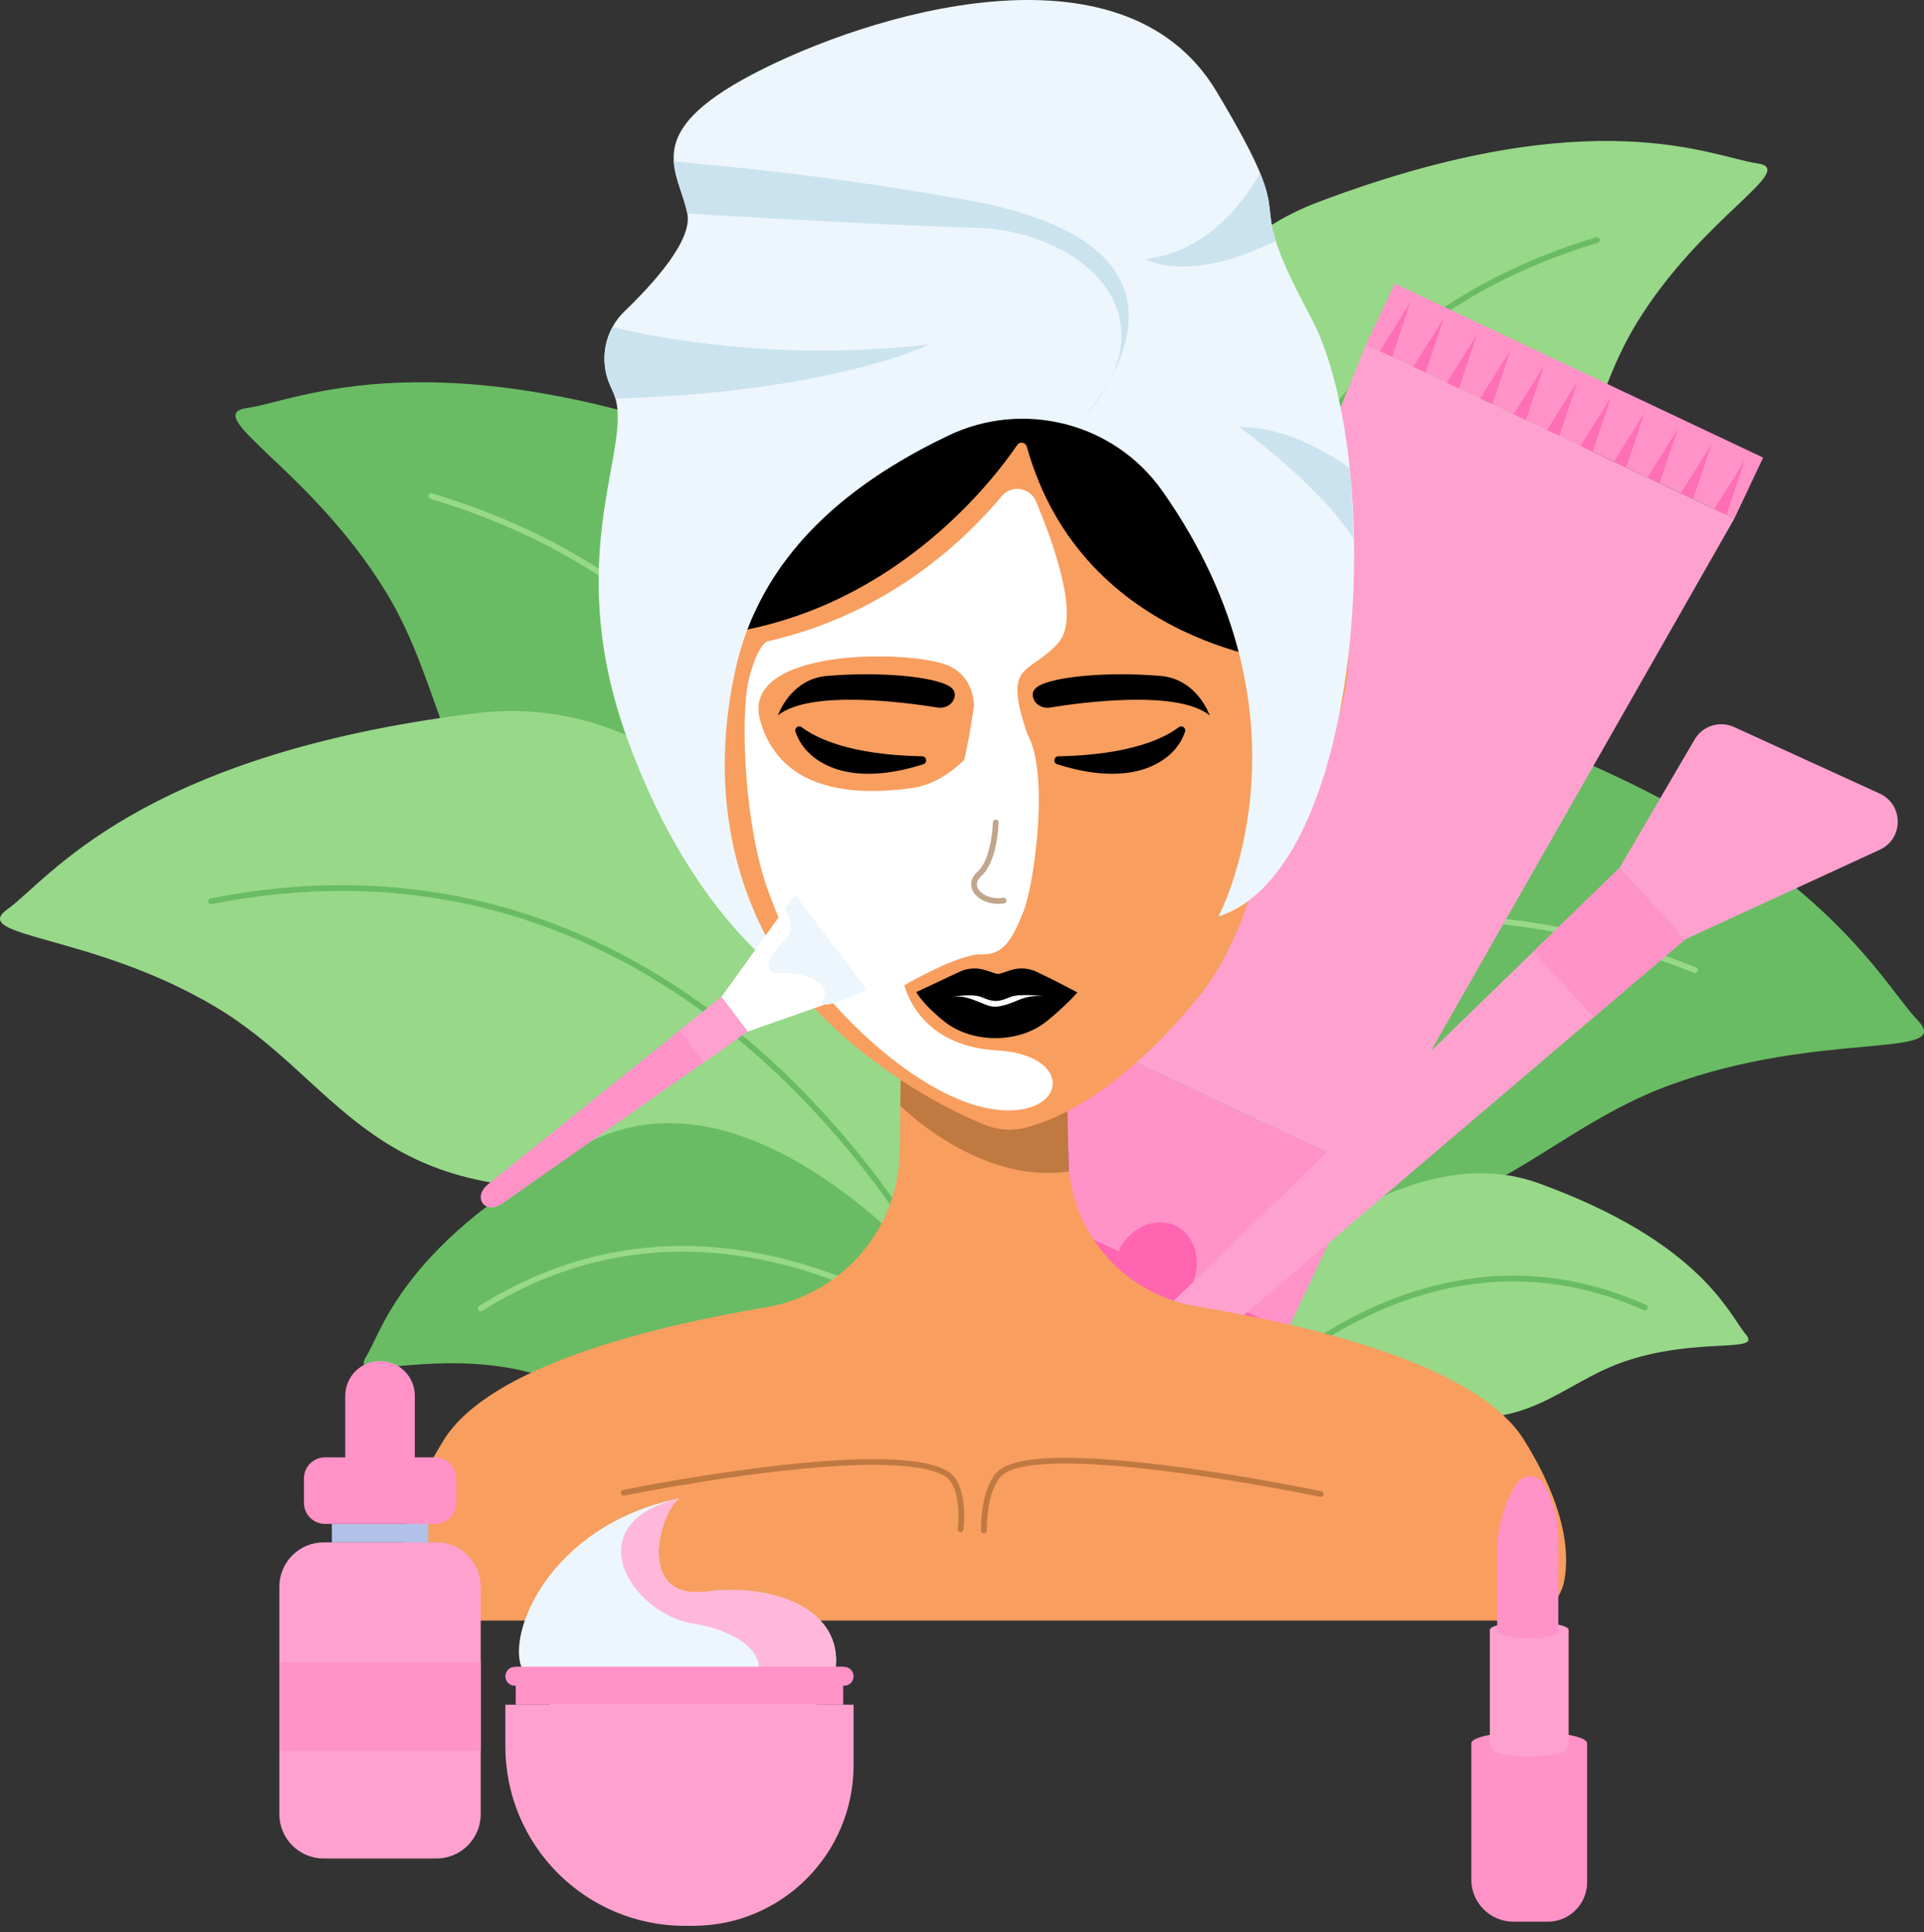 <svg width="250" height="251" viewBox="0 0 250 251" fill="none" xmlns="http://www.w3.org/2000/svg">
<rect x="0" y="0" width="250" height="251" fill="#333333" stroke="none"/>
<path d="M107.495 149.466C107.495 149.466 140.51 77.333 187.579 92.214C234.647 107.094 244.106 127.295 249.132 132.499C254.159 137.701 236.543 133.764 216.908 140.998C197.272 148.232 189.946 164.944 156.729 156.592C123.513 148.241 101.894 165.775 101.894 165.775L107.495 149.466Z" fill="#69BC63"/>
<path d="M102.198 165.988C102.199 165.988 102.322 165.811 102.572 165.473C104.449 162.935 113.314 151.452 127.71 140.616C142.109 129.778 162.027 119.593 186.027 119.594C196.627 119.594 208.028 121.579 220.114 126.378C220.305 126.454 220.521 126.36 220.597 126.169C220.673 125.978 220.58 125.761 220.389 125.686C208.219 120.854 196.72 118.849 186.027 118.849C160.194 118.85 139.085 130.537 124.441 142.207C109.796 153.879 101.603 165.543 101.589 165.561C101.471 165.729 101.512 165.961 101.68 166.079C101.848 166.198 102.08 166.157 102.198 165.988Z" fill="#97D889"/>
<path d="M149.88 99.906C149.88 99.906 135.267 39.886 171.218 26.278C207.168 12.67 222.695 20.457 228.277 21.212C233.859 21.969 221.192 28.058 212.678 41.952C204.165 55.846 207.747 69.595 183.414 80.513C159.081 91.43 154.324 112.577 154.324 112.577L149.88 99.906Z" fill="#97D889"/>
<path d="M154.695 112.557C154.695 112.556 154.684 112.359 154.673 111.976C154.662 111.593 154.651 111.026 154.651 110.296C154.65 104.527 155.358 88.554 162.335 72.181C169.318 55.805 182.532 39.038 207.61 31.547C207.807 31.489 207.919 31.281 207.86 31.084C207.801 30.887 207.593 30.776 207.397 30.834C182.081 38.387 168.682 55.373 161.65 71.889C154.614 88.407 153.907 104.466 153.906 110.296C153.906 111.771 153.952 112.592 153.952 112.598C153.964 112.803 154.139 112.96 154.345 112.949C154.549 112.938 154.706 112.761 154.695 112.557Z" fill="#69BC63"/>
<path d="M154.523 175.309C154.523 175.309 178.653 146.026 199.878 153.707C221.103 161.388 224.714 170.866 226.843 173.352C228.973 175.838 220.967 173.716 211.602 176.708C202.238 179.701 198.211 187.277 183.151 182.848C168.091 178.418 147.582 189.943 147.582 189.943L154.523 175.309Z" fill="#97D889"/>
<path d="M157.706 186.358C157.707 186.358 157.766 186.285 157.888 186.14C158.806 185.057 163.15 180.13 169.939 175.483C176.729 170.835 185.954 166.474 196.641 166.475C201.953 166.475 207.63 167.55 213.566 170.207C213.754 170.291 213.974 170.207 214.058 170.019C214.142 169.832 214.058 169.612 213.871 169.527C207.841 166.828 202.054 165.73 196.641 165.731C185.02 165.732 175.145 170.78 168.178 175.812C161.211 180.846 157.142 185.874 157.128 185.89C156.998 186.05 157.023 186.284 157.183 186.413C157.343 186.543 157.577 186.518 157.706 186.358Z" fill="#69BC63"/>
<path d="M122.284 143.447C122.284 143.447 139.081 74.457 97.758 58.816C56.434 43.174 38.588 52.124 32.172 52.993C25.755 53.861 40.316 60.862 50.102 76.832C59.886 92.802 55.769 108.606 83.739 121.155C111.708 133.704 117.176 158.011 117.176 158.011L122.284 143.447Z" fill="#69BC63"/>
<path d="M117.549 158.032C117.549 158.026 117.601 157.084 117.601 155.389C117.6 148.692 116.787 130.24 108.704 111.265C100.626 92.291 85.237 72.783 56.156 64.106C55.96 64.047 55.752 64.159 55.693 64.356C55.635 64.553 55.747 64.76 55.943 64.819C84.788 73.433 99.989 92.723 108.019 111.556C116.044 130.388 116.858 148.753 116.857 155.389C116.857 156.229 116.844 156.881 116.831 157.322C116.818 157.764 116.805 157.99 116.805 157.991C116.794 158.196 116.951 158.372 117.156 158.383C117.361 158.395 117.537 158.238 117.549 158.032Z" fill="#97D889"/>
<path d="M122.662 155.951C122.662 155.951 105.359 87.245 61.607 92.683C17.855 98.122 6.273 114.331 1.015 118.086C-4.244 121.841 11.866 121.239 27.939 130.776C44.011 140.313 47.737 156.178 78.265 154.228C108.792 152.278 124.937 171.183 124.937 171.183L122.662 155.951Z" fill="#97D889"/>
<path d="M125.275 171.028C125.263 171.005 118.854 157.021 105.55 143.022C92.25 129.026 72.027 115.002 44.434 115.002C39.023 115.002 33.332 115.54 27.356 116.724C27.155 116.763 27.023 116.959 27.063 117.161C27.103 117.362 27.299 117.493 27.501 117.454C33.43 116.28 39.073 115.746 44.434 115.746C71.76 115.746 91.788 129.626 105.01 143.535C111.619 150.488 116.519 157.444 119.766 162.659C121.388 165.267 122.598 167.44 123.401 168.959C123.802 169.718 124.102 170.314 124.302 170.72C124.501 171.125 124.598 171.338 124.598 171.338C124.684 171.524 124.905 171.607 125.092 171.521C125.278 171.435 125.36 171.215 125.275 171.028Z" fill="#69BC63"/>
<path d="M126.594 171.606C126.594 171.606 99.9 136.029 76.123 148.616C52.347 161.204 49.657 172.989 47.557 176.277C45.456 179.565 54.552 175.732 66.102 177.709C77.65 179.687 83.66 187.961 100.7 180.235C117.739 172.508 131.617 179.832 131.617 179.832L126.594 171.606Z" fill="#69BC63"/>
<path d="M131.87 179.559C131.838 179.54 112.95 161.885 88.703 161.872C80.33 161.871 71.321 163.989 62.271 169.671C62.097 169.781 62.044 170.01 62.153 170.184C62.263 170.358 62.492 170.411 62.666 170.301C71.6 164.695 80.455 162.617 88.703 162.616C100.642 162.615 111.314 166.984 118.999 171.361C122.841 173.549 125.936 175.738 128.068 177.379C129.134 178.199 129.96 178.882 130.517 179.359C130.796 179.597 131.009 179.785 131.151 179.911C131.293 180.039 131.362 180.104 131.363 180.104C131.512 180.244 131.748 180.236 131.888 180.086C132.029 179.935 132.021 179.7 131.87 179.559Z" fill="#97D889"/>
<path d="M141.104 134.937L177.145 151.958L225.358 67.369L177.491 44.763L141.104 134.937Z" fill="#FFA1CF"/>
<path d="M181.231 36.844L229.098 59.449L225.358 67.369L177.491 44.763L181.231 36.844Z" fill="#FF92C7"/>
<path d="M133.001 163.398C135.957 164.795 157.216 174.834 160.314 176.297C163.411 177.76 165.69 176.213 166.781 173.903C167.873 171.593 177.145 151.958 177.145 151.958L141.668 135.203C141.668 135.203 132.238 155.168 131.225 157.313C130.213 159.458 130.044 162.002 133.001 163.398Z" fill="#FF92C7"/>
<path d="M167.249 172.912L166.781 173.903C165.69 176.213 163.411 177.76 160.314 176.297L133.001 163.398C130.044 162.002 130.213 159.458 131.225 157.313L131.771 156.158L167.249 172.912Z" fill="#FF65B1"/>
<path d="M154.824 167.045C156.276 163.97 155.327 160.473 152.702 159.234C150.079 157.995 146.776 159.483 145.323 162.557L154.824 167.045Z" fill="#FF65B1"/>
<mask id="mask0_7_554" style="mask-type:luminance" maskUnits="userSpaceOnUse" x="222" y="66" width="3" height="1">
<path d="M224.339 66.888L222.746 66.136L224.339 66.888V66.888Z" fill="white"/>
</mask>
<g mask="url(#mask0_7_554)">
<path d="M222.746 66.888H224.339V66.136H222.746V66.888Z" fill="#7994D2"/>
</g>
<path d="M224.339 66.888L222.746 66.136L226.698 59.83L224.339 66.888" fill="#FF6FB5"/>
<path d="M219.993 64.836L218.399 64.083V64.082L219.993 64.836Z" fill="#7994D2"/>
<path d="M219.993 64.836L218.399 64.082L222.352 57.777L219.993 64.836Z" fill="#FF6FB5"/>
<path d="M215.647 62.783L214.053 62.03L218.006 55.725L215.647 62.783Z" fill="#FF6FB5"/>
<path d="M211.301 60.731L209.83 60.036L209.708 59.978L213.661 53.672L211.301 60.731Z" fill="#FF6FB5"/>
<path d="M206.956 58.678L205.362 57.926L209.315 51.62L206.956 58.678Z" fill="#FF6FB5"/>
<path d="M202.61 56.626L201.796 56.242L201.016 55.874L204.969 49.568L202.61 56.626Z" fill="#FF6FB5"/>
<path d="M198.265 54.574L198.195 54.541L196.671 53.821L200.623 47.516L198.265 54.574Z" fill="#FF6FB5"/>
<path d="M193.918 52.522L192.325 51.769L193.918 52.521V52.522Z" fill="#7994D2"/>
<path d="M193.918 52.521L192.325 51.769L196.277 45.462L193.918 52.522" fill="#FF6FB5"/>
<path d="M189.572 50.469L187.979 49.717L191.931 43.41L189.572 50.469Z" fill="#FF6FB5"/>
<path d="M185.227 48.417L183.633 47.664L187.585 41.358L185.227 48.417Z" fill="#FF6FB5"/>
<path d="M180.881 46.364L179.288 45.612L183.24 39.306L180.881 46.364Z" fill="#FF6FB5"/>
<path d="M148.229 173.162L210.434 112.758L218.946 122.05L152.888 178.316C148.251 182.266 143.858 177.406 148.229 173.162Z" fill="#FFA1CF"/>
<path d="M210.434 112.758L220.191 96.077C221.231 94.299 223.449 93.597 225.322 94.454L244.244 103.1C247.365 104.527 247.371 108.959 244.254 110.395L218.946 122.05L210.434 112.758Z" fill="#FFA1CF"/>
<path d="M199.247 123.621L207.072 132.163L218.946 122.05L210.434 112.758L199.247 123.621Z" fill="#FF92C7"/>
<path d="M57.656 187.089C63.577 177.557 84.284 172.409 99.493 169.847C109.406 168.177 116.746 159.726 116.899 149.676L117.043 140.238L125.66 143.279C127.075 143.778 128.619 143.778 130.034 143.279L138.652 140.238L138.806 150.363C138.953 160.016 145.989 168.159 155.515 169.732C170.78 172.254 192.028 177.412 198.039 187.089C203.329 195.602 203.949 201.516 203.277 205.276C202.727 208.356 199.961 210.543 196.832 210.543H129.022H126.672H58.862C55.733 210.543 52.968 208.356 52.417 205.276C51.746 201.516 52.366 195.602 57.656 187.089Z" fill="#F89E5F"/>
<path d="M138.917 152.19C138.853 151.588 138.815 150.978 138.806 150.363L138.756 147.064C138.829 150.612 138.917 152.19 138.917 152.19C138.918 152.19 138.917 152.19 138.917 152.19Z" fill="#574C5A"/>
<path d="M116.991 143.647C116.987 143.644 116.986 143.643 116.986 143.643L117.037 140.291C117.039 140.292 117.04 140.293 117.042 140.294L116.991 143.647Z" fill="#8F9655"/>
<path d="M136.172 152.393C125.764 152.391 117.22 143.878 116.991 143.647L117.042 140.294C121.859 143.463 126.112 145.415 128.208 146.207C129.165 146.568 130.169 146.752 131.176 146.752C131.842 146.752 132.511 146.672 133.168 146.509C134.567 146.165 136.445 145.529 138.71 144.356C138.724 145.362 138.739 146.264 138.756 147.064L138.806 150.363C138.815 150.978 138.853 151.588 138.917 152.19C137.991 152.329 137.075 152.393 136.172 152.393Z" fill="#C07941"/>
<path d="M85.369 81.571C88.621 73.847 90.221 80.069 91.846 81.525C91.787 79.248 91.782 76.899 91.843 74.467C91.941 70.574 95.139 67.499 99.033 67.435C107.488 67.294 132.002 55.004 145.005 38.002C146.984 45.613 145.005 51.653 161.319 67.013C163.969 69.507 167.293 71.14 167.348 74.78C167.379 76.874 167.38 79.306 167.324 81.966C168.509 80.716 170.337 69.451 173.955 78.041C177.968 87.575 171.654 104.123 165.823 101.253C164.289 111.925 161.329 122.671 155.756 129.501C145.62 141.926 137.302 145.491 133.168 146.509C131.516 146.917 129.799 146.808 128.208 146.207C121.505 143.673 92.718 129.274 94.062 101.125C88.242 104.402 81.295 91.246 85.369 81.571Z" fill="#F89E5F"/>
<path d="M124.814 199.046C124.798 199.046 124.783 199.044 124.766 199.043C124.563 199.017 124.419 198.83 124.445 198.626C124.445 198.626 124.45 198.586 124.458 198.505C124.467 198.424 124.478 198.304 124.49 198.154C124.513 197.851 124.536 197.425 124.536 196.931C124.537 196.047 124.461 194.946 124.188 193.972C123.917 192.993 123.453 192.168 122.736 191.751C121.882 191.248 120.603 190.878 119.03 190.645C117.456 190.411 115.588 190.308 113.542 190.308C113.539 190.308 113.536 190.308 113.532 190.308C102.351 190.308 85.906 193.362 81.981 194.126C81.419 194.235 81.115 194.297 81.114 194.297C81.089 194.302 81.064 194.304 81.04 194.304C80.867 194.304 80.712 194.183 80.675 194.006C80.634 193.805 80.765 193.608 80.966 193.567C80.979 193.567 100.63 189.566 113.542 189.564C115.613 189.564 117.513 189.667 119.139 189.909C120.766 190.152 122.12 190.529 123.113 191.11C124.078 191.679 124.606 192.7 124.906 193.772C125.205 194.849 125.279 196.005 125.28 196.931C125.28 197.965 125.184 198.71 125.183 198.721C125.159 198.909 124.999 199.046 124.814 199.046Z" fill="#C07941"/>
<path d="M127.847 199.214C127.646 199.214 127.481 199.054 127.475 198.852C127.475 198.849 127.473 198.779 127.473 198.651C127.473 198.171 127.499 196.891 127.755 195.462C128.013 194.033 128.487 192.448 129.459 191.352C130.159 190.579 131.341 190.121 132.871 189.818C134.403 189.52 136.296 189.396 138.423 189.395C150.954 189.398 171.684 193.736 171.697 193.736C171.898 193.779 172.028 193.976 171.985 194.177C171.949 194.353 171.794 194.473 171.621 194.473C171.596 194.473 171.571 194.47 171.545 194.465C171.544 194.465 171.223 194.398 170.632 194.28C170.042 194.161 169.184 193.992 168.116 193.789C165.98 193.384 163.002 192.842 159.635 192.301C152.904 191.219 144.612 190.139 138.423 190.139C138.421 190.139 138.419 190.139 138.416 190.139C136.322 190.139 134.47 190.264 133.014 190.549C131.553 190.828 130.506 191.286 130.014 191.847C129.199 192.753 128.727 194.229 128.487 195.593C128.244 196.955 128.217 198.2 128.218 198.651C128.218 198.771 128.219 198.832 128.219 198.832C128.224 199.038 128.063 199.209 127.857 199.214C127.854 199.214 127.851 199.214 127.847 199.214Z" fill="#C07941"/>
<path d="M104.172 94.476C105.99 95.86 110.358 98.075 119.825 98.259C120.418 98.271 120.549 99.103 119.984 99.285C117.002 100.249 112.084 101.317 108.037 99.683C105.054 98.478 103.85 96.498 103.365 95.076C103.196 94.582 103.757 94.159 104.172 94.476Z" fill="black"/>
<path d="M121.854 91.928C118.018 91.3 105.258 89.528 101.078 92.946C101.078 92.946 102.675 88.204 107.483 87.812C114.766 87.217 121.249 87.965 123.252 89.094C124.053 89.545 124.165 90.119 124.013 90.646C123.749 91.556 122.789 92.081 121.854 91.928Z" fill="black"/>
<path d="M153.169 94.476C151.352 95.86 146.983 98.075 137.516 98.259C136.924 98.271 136.793 99.103 137.357 99.285C140.339 100.249 145.258 101.317 149.304 99.683C152.288 98.478 153.492 96.498 153.976 95.076C154.145 94.582 153.585 94.159 153.169 94.476Z" fill="black"/>
<path d="M136.403 91.928C140.239 91.3 152.999 89.528 157.179 92.946C157.179 92.946 155.582 88.204 150.774 87.812C143.491 87.217 137.008 87.965 135.006 89.094C134.204 89.545 134.092 90.119 134.244 90.646C134.508 91.556 135.468 92.081 136.403 91.928Z" fill="black"/>
<path d="M119.059 128.891C119.059 128.891 122.286 127.366 124.698 126.242C125.745 125.753 126.95 125.686 128.052 126.046L129.402 126.486C129.582 126.546 129.776 126.546 129.957 126.486L131.307 126.046C132.409 125.686 133.614 125.753 134.661 126.242C137.073 127.366 139.986 128.933 139.986 128.933C139.986 128.933 138.62 130.575 135.965 132.706C132.36 135.599 126.312 135.588 122.699 132.706C119.857 130.438 119.059 128.891 119.059 128.891Z" fill="black"/>
<path d="M127.575 129.559C128.841 130.115 129.383 130.037 129.383 130.037C129.383 130.037 129.926 130.115 131.191 129.559C132.456 129.002 135.611 129.432 135.611 129.432C133.1 129.234 132.348 130.074 130.693 130.535C129.614 130.835 129.095 130.913 128.102 130.535C126.56 129.948 125.327 129.199 123.434 129.546C123.434 129.546 126.31 129.002 127.575 129.559Z" fill="white"/>
<path d="M132.173 57.816C128.81 62.739 115.496 79.978 92.458 82.516L97.934 62.712L142.354 46.009C142.354 46.009 180.436 67.499 168.436 86.167C168.436 86.167 140.767 84.295 133.424 58.04C133.262 57.461 132.513 57.319 132.173 57.816Z" fill="black"/>
<path d="M151.009 63.756C144.767 54.909 132.964 51.913 123.204 56.599C112.81 61.591 99.276 70.382 95.594 86.874C89.764 112.984 103.788 127.983 103.788 127.983C103.788 127.983 90.42 120.505 81.55 96.114C72.68 71.722 82.659 57.678 79.702 51.026L79.282 50.081C77.822 46.794 78.553 42.936 81.147 40.445C85.037 36.71 89.996 31.168 89.311 27.743C88.202 22.199 83.028 17.394 97.811 9.633C112.594 1.873 145.856 -8.476 158.052 11.851C170.247 32.177 160.269 22.569 170.247 41.047C180.227 59.526 177.618 112.821 158.315 119.076C158.315 119.076 172.021 93.538 151.009 63.756Z" fill="#ECF6FC"/>
<path d="M140.285 54.843C142.182 52.812 143.548 50.847 144.422 48.974C142.97 51.688 141.188 53.834 140.285 54.843Z" fill="#CBE3EF"/>
<path d="M140.284 54.843C140.088 55.054 139.906 55.262 139.697 55.473C139.697 55.473 139.921 55.249 140.284 54.843Z" fill="#CBE3EF"/>
<path d="M125.159 25.895C104.752 22.332 93.94 21.661 87.551 20.957C87.694 23.267 88.851 25.442 89.311 27.743C89.311 27.743 113.354 29.221 126.833 29.59C138.2 29.902 149.618 37.854 144.422 48.974C148.342 41.65 149.853 30.205 125.159 25.895Z" fill="#CBE3EF"/>
<path d="M79.586 42.493C78.33 44.792 78.179 47.598 79.282 50.081L79.702 51.026C79.809 51.266 79.895 51.519 79.969 51.779C108.291 50.959 120.724 44.743 120.724 44.743C101.403 46.998 85.636 43.956 79.586 42.493Z" fill="#CBE3EF"/>
<path d="M175.863 69.95C175.821 66.824 175.648 63.754 175.347 60.805C171.669 58.187 166.542 55.48 161.008 55.473C161.008 55.473 171.295 62.847 175.863 69.95Z" fill="#CBE3EF"/>
<path d="M163.746 22.507C161.063 27.13 156.303 32.799 148.812 33.656C148.812 33.656 154.281 36.997 165.767 31.286C164.594 27.531 165.506 26.788 163.746 22.507Z" fill="#CBE3EF"/>
<path d="M118.369 102.4C109.903 103.561 101.221 102.301 98.771 93.586C96.323 84.871 115.024 84.332 122.037 86.08C125.383 86.914 126.407 89.326 126.567 91.62C125.99 95.786 125.292 98.72 125.29 98.724C123.524 100.425 121.33 101.994 118.369 102.4ZM134.612 65.136C133.847 63.308 131.422 62.938 130.156 64.462C125.732 69.792 115.692 79.688 99.868 83.286C98.486 83.6 97.402 87.609 97.156 88.939C96.269 93.733 96.708 107.32 99.844 115.829C101.731 120.945 103.806 125.712 109.576 131.78C115.797 138.322 123.113 143.279 129.129 144.117C138.643 145.443 139.885 137.036 129.522 136.463C119.16 135.889 117.518 127.983 117.518 127.983C117.518 127.983 124.625 123.866 127.531 123.986C130.438 124.106 131.617 121.907 133.042 118.268C134.355 114.919 136.41 100.459 133.497 95.383C130.262 85.831 133.61 87.851 137.511 83.523C140.389 80.329 136.994 70.832 134.612 65.136Z" fill="white"/>
<path d="M129.718 117.433C128.796 117.432 127.94 117.167 127.293 116.726C126.652 116.288 126.194 115.646 126.192 114.898C126.19 114.322 126.476 113.738 127.036 113.232C127.804 112.543 128.314 111.23 128.601 109.968C128.893 108.709 128.98 107.511 129.003 107.048C129.009 106.917 129.011 106.847 129.011 106.847C129.015 106.645 129.181 106.483 129.383 106.483C129.386 106.483 129.389 106.483 129.391 106.483C129.597 106.489 129.76 106.658 129.755 106.864C129.754 106.877 129.727 108.104 129.445 109.574C129.156 111.044 128.642 112.764 127.537 113.783C127.087 114.195 126.937 114.57 126.936 114.898C126.934 115.321 127.204 115.761 127.714 116.111C128.218 116.458 128.938 116.689 129.713 116.689C129.714 116.689 129.716 116.689 129.718 116.689C129.926 116.689 130.14 116.672 130.354 116.638C130.374 116.635 130.394 116.633 130.414 116.633C130.593 116.633 130.751 116.763 130.781 116.946C130.814 117.149 130.675 117.34 130.473 117.373C130.218 117.414 129.966 117.433 129.718 117.433Z" fill="#C1A68C"/>
<path d="M63.428 153.852L93.74 129.514L97.147 134.021L65.29 156.349C63.054 157.917 61.298 155.563 63.428 153.852Z" fill="#FF92C7"/>
<path d="M93.74 129.514L103.293 116.231L112.636 128.587L97.147 134.021L93.74 129.514Z" fill="white"/>
<path d="M88.289 133.891L91.421 138.034L97.147 134.021L93.74 129.514L88.289 133.891Z" fill="#FFA1CF"/>
<path d="M101.94 118.112C101.94 118.112 103.748 120.437 101.94 122.191C100.132 123.946 98.503 126.517 101.525 126.405C104.547 126.294 106.896 127.516 107.178 128.643C107.459 129.771 106.144 130.294 107.178 130.502C108.211 130.71 112.636 128.587 112.636 128.587L103.293 116.231L101.94 118.112Z" fill="#ECF6FC"/>
<path d="M198.704 224.99C194.548 224.99 191.179 225.659 191.179 226.483V244.187C191.179 247.21 193.631 249.663 196.656 249.663H201.104C203.934 249.663 206.228 247.369 206.228 244.539V226.483C206.228 225.659 202.859 224.99 198.704 224.99Z" fill="#FF92C7"/>
<path d="M198.704 210.736C195.876 210.736 193.583 211.191 193.583 211.751V226.326C193.583 227.028 194.069 227.638 194.755 227.793H194.755C197.354 228.38 200.052 228.38 202.652 227.793C203.338 227.638 203.824 227.028 203.824 226.326V211.751C203.824 211.191 201.532 210.736 198.704 210.736Z" fill="#FFA1CF"/>
<path d="M197.04 192.787L196.941 192.95C195.342 195.573 194.535 198.603 194.535 201.675V212.174C194.535 212.174 199.057 213.763 202.479 212.174V199.925C202.479 197.477 201.893 195.048 200.665 192.93L200.592 192.805C199.798 191.468 197.858 191.463 197.04 192.787Z" fill="#FF92C7"/>
<path d="M67.893 216.888C70.469 221.94 76.998 227.156 88.229 227.156C99.461 227.156 107.848 222.514 108.565 216.888C109.564 209.036 100.511 205.68 91.797 206.777C82.629 207.932 85.612 196.687 88.229 194.673C71.249 198.163 65.668 212.525 67.893 216.888Z" fill="#ECF6FC"/>
<path d="M90.041 210.915C95.647 211.77 107.088 216.552 88.229 227.156C99.46 227.156 107.848 222.514 108.564 216.888C109.564 209.036 100.511 205.68 91.797 206.777C82.629 207.932 85.612 196.687 88.229 194.673C74.605 198.029 82.121 209.707 90.041 210.915Z" fill="#FFB7DA"/>
<path d="M67.014 216.552H109.564V221.474H67.014V216.552Z" fill="#FF92C7"/>
<path d="M66.899 216.552H109.68C110.359 216.552 110.91 217.103 110.91 217.783C110.91 218.462 110.359 219.013 109.68 219.013H66.899C66.219 219.013 65.668 218.462 65.668 217.783C65.668 217.103 66.219 216.552 66.899 216.552Z" fill="#FF92C7"/>
<path d="M88.981 250.199H90.053C101.572 250.199 110.91 240.862 110.91 229.343V221.474H65.668V226.886C65.668 239.762 76.106 250.199 88.981 250.199Z" fill="#FFA1CF"/>
<path d="M56.704 241.452H42.059C38.877 241.452 36.298 238.873 36.298 235.691V206.143C36.298 202.961 38.877 200.381 42.059 200.381H56.704C59.886 200.381 62.465 202.961 62.465 206.143V235.691C62.465 238.873 59.886 241.452 56.704 241.452Z" fill="#FFA1CF"/>
<path d="M55.64 200.381H43.123V197.979H55.64V200.381Z" fill="#B1C1E8"/>
<path d="M56.539 189.337H53.902V181.34C53.902 178.843 51.878 176.82 49.382 176.82C46.885 176.82 44.862 178.843 44.862 181.34V189.337H42.224C40.718 189.337 39.497 190.558 39.497 192.064V195.252C39.497 196.759 40.718 197.979 42.224 197.979H56.539C58.045 197.979 59.266 196.759 59.266 195.252V192.064C59.266 190.558 58.045 189.337 56.539 189.337Z" fill="#FF92C7"/>
<path d="M62.465 227.446H36.298V215.933H62.465V227.446Z" fill="#FF92C7"/>
</svg>
